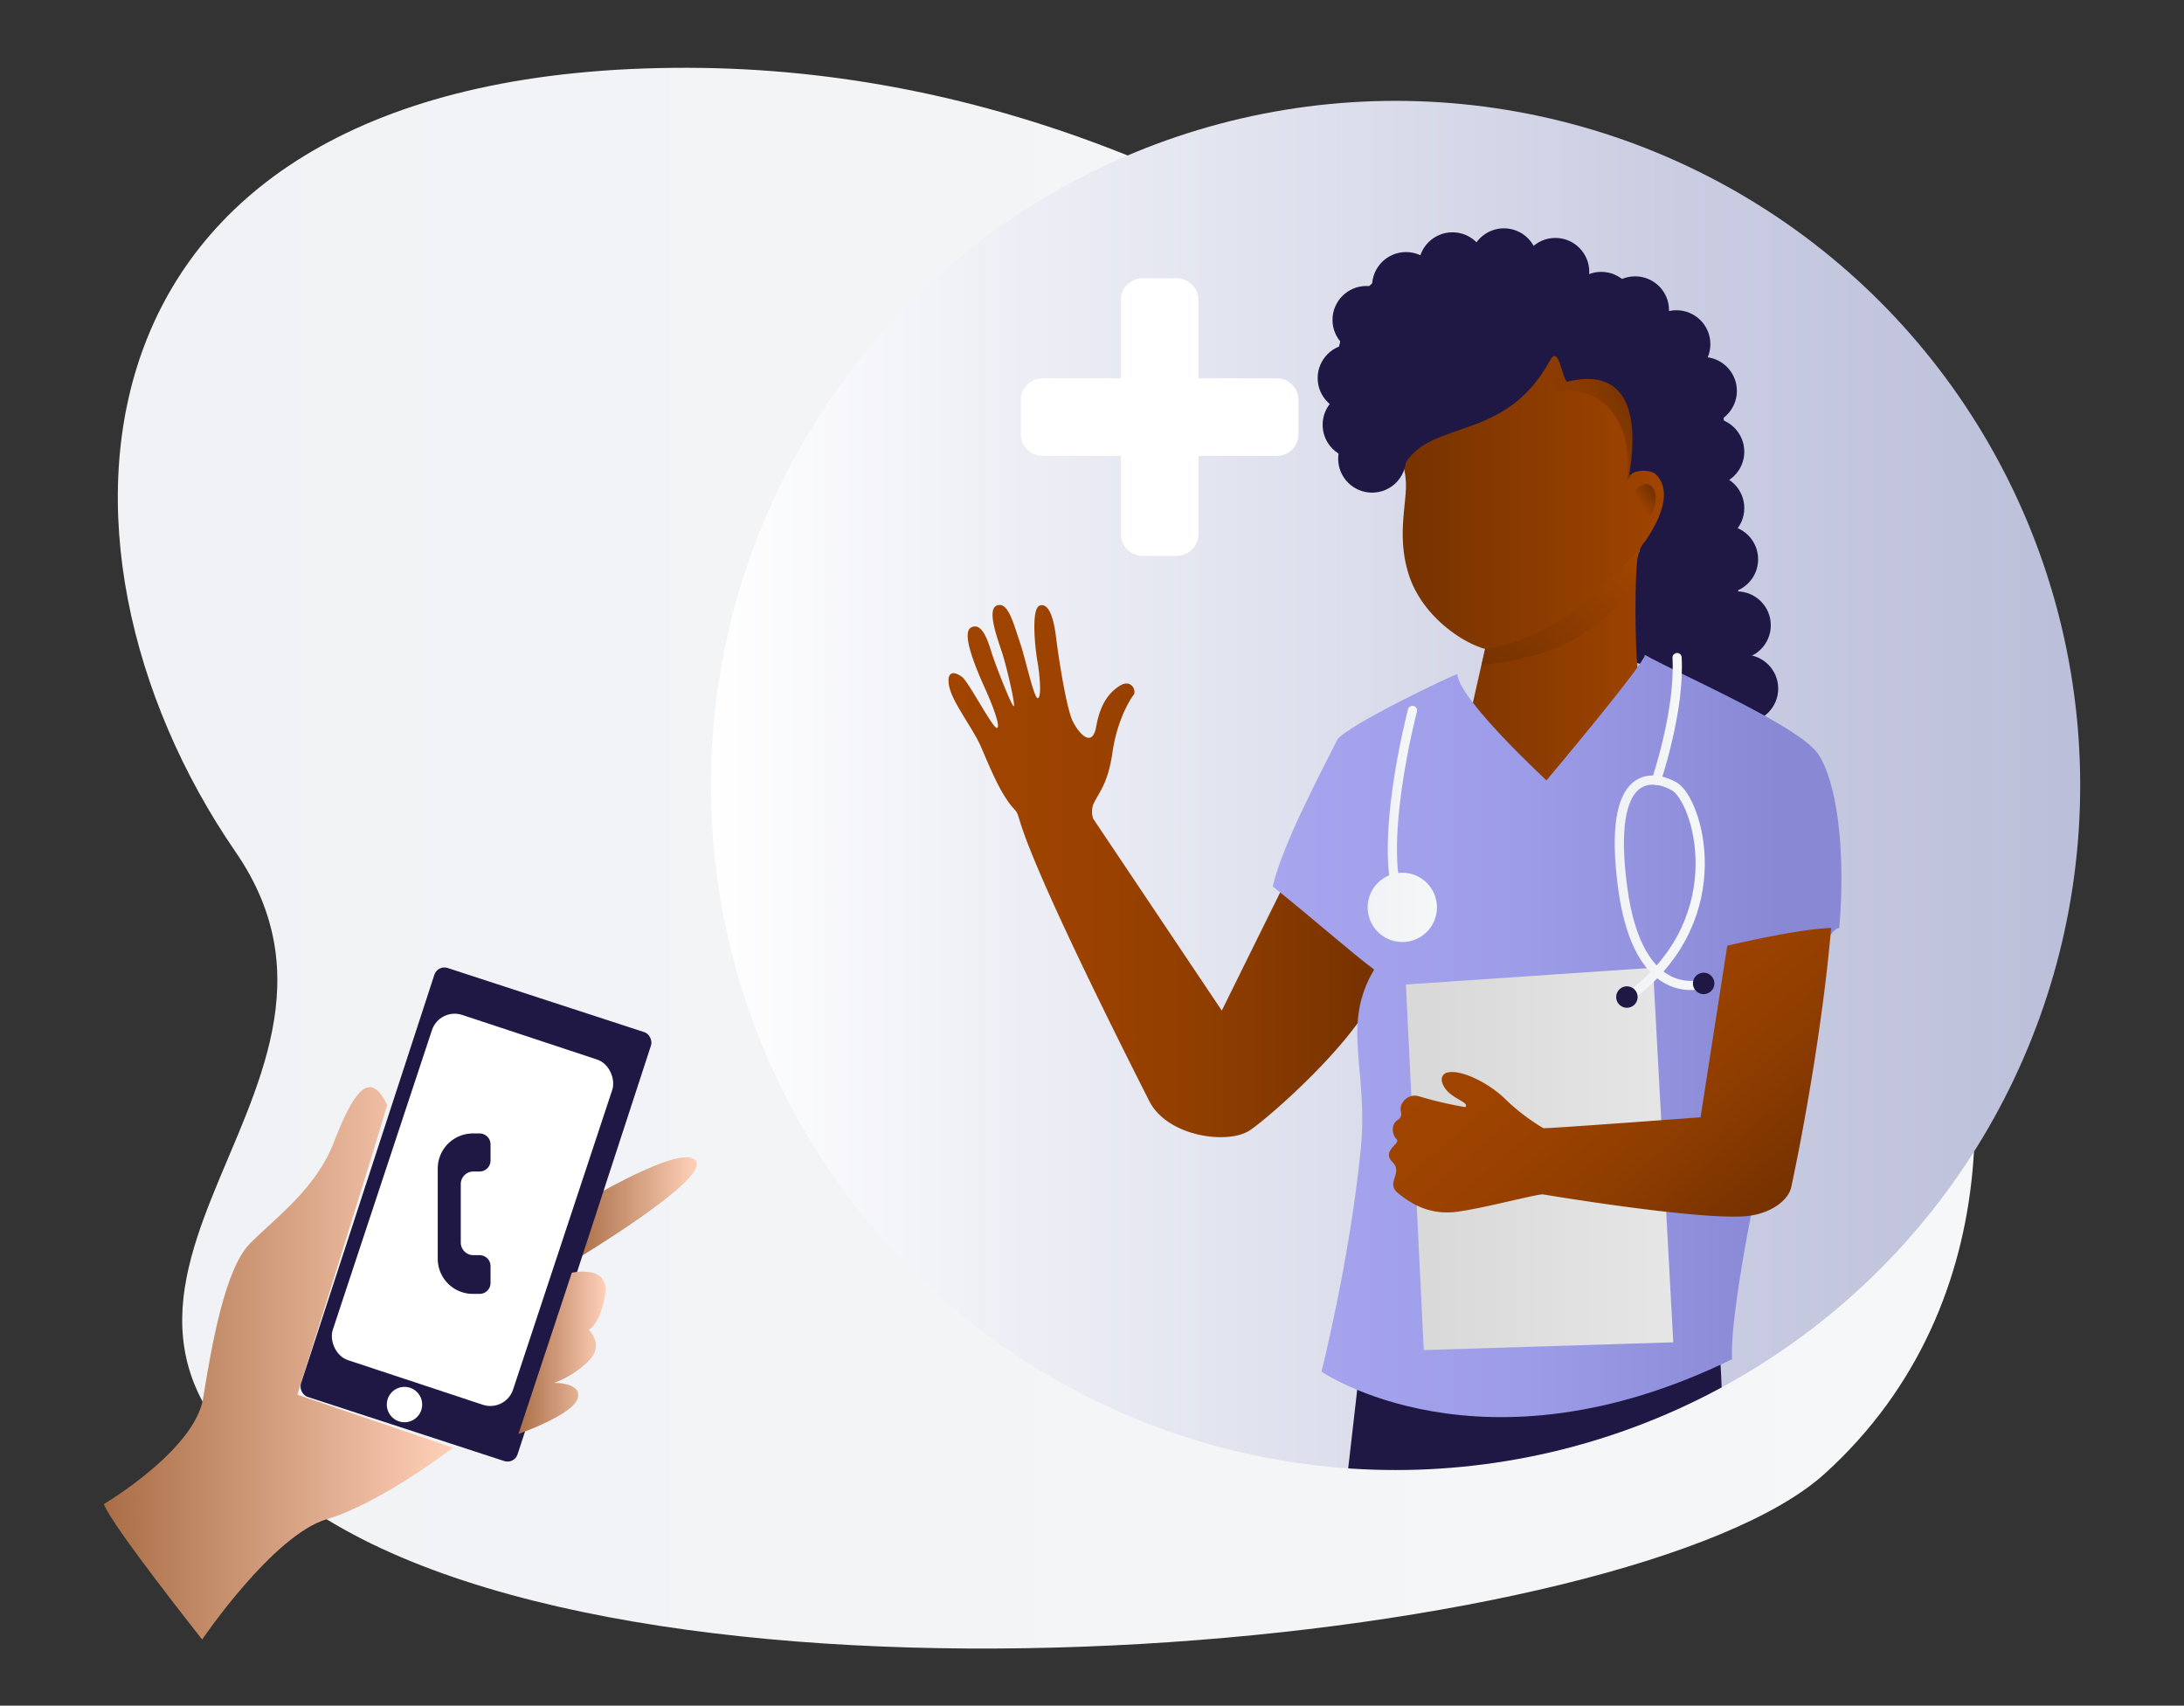 <svg xmlns="http://www.w3.org/2000/svg" xmlns:xlink="http://www.w3.org/1999/xlink" viewBox="0 0 736 574.85"><rect x="0" y="0" width="736" height="574.85" fill="#333333" stroke="none"/><defs><style>.cls-1,.cls-19,.cls-20,.cls-21{fill:none;}.cls-2{fill:url(#Безымянный_градиент_263);}.cls-3{fill:url(#Безымянный_градиент_19);}.cls-4{fill:url(#Безымянный_градиент_157);}.cls-5{fill:url(#Безымянный_градиент_157-2);}.cls-6{fill:#1f1844;}.cls-7{fill:#fff;}.cls-8{fill:url(#Безымянный_градиент_157-3);}.cls-9{clip-path:url(#clip-path);}.cls-10{fill:url(#Безымянный_градиент_123);}.cls-11{fill:url(#Безымянный_градиент_122);}.cls-12{fill:url(#Безымянный_градиент_48);}.cls-13{fill:url(#Безымянный_градиент_123-2);}.cls-14{fill:url(#Безымянный_градиент_13);}.cls-15{fill:url(#Безымянный_градиент_250);}.cls-16{fill:url(#Безымянный_градиент_250-2);}.cls-17{fill:url(#Безымянный_градиент_9);}.cls-18{fill:url(#Безымянный_градиент_13-2);}.cls-19,.cls-21{stroke-linecap:round;}.cls-19,.cls-20,.cls-21{stroke-miterlimit:10;stroke-width:3.1px;}.cls-19{stroke:url(#Безымянный_градиент_263-2);}.cls-20{stroke:url(#Безымянный_градиент_263-3);}.cls-21{stroke:url(#Безымянный_градиент_263-4);}.cls-22{fill:url(#Безымянный_градиент_263-5);}</style><linearGradient id="Безымянный_градиент_263" x1="39.71" y1="289.21" x2="665.51" y2="289.21" gradientUnits="userSpaceOnUse"><stop offset="0" stop-color="#f0f2f5"/><stop offset="0.99" stop-color="#f5f7f8"/></linearGradient><linearGradient id="Безымянный_градиент_19" x1="239.58" y1="264.71" x2="701.02" y2="264.71" gradientUnits="userSpaceOnUse"><stop offset="0" stop-color="#fff"/><stop offset="0.16" stop-color="#f2f3f8"/><stop offset="0.71" stop-color="#cacde2"/><stop offset="0.99" stop-color="#bbbfd9"/></linearGradient><linearGradient id="Безымянный_градиент_157" x1="34.98" y1="459.49" x2="152.67" y2="459.49" gradientUnits="userSpaceOnUse"><stop offset="0" stop-color="#a96e46"/><stop offset="1" stop-color="#ffd0b9"/></linearGradient><linearGradient id="Безымянный_градиент_157-2" x1="194.14" y1="407.23" x2="234.88" y2="407.23" xlink:href="#Безымянный_градиент_157"/><linearGradient id="Безымянный_градиент_157-3" x1="174.72" y1="455.93" x2="204.08" y2="455.93" xlink:href="#Безымянный_градиент_157"/><clipPath id="clip-path"><circle class="cls-1" cx="470.3" cy="264.71" r="230.72"/></clipPath><linearGradient id="Безымянный_градиент_123" x1="469.5" y1="188.77" x2="561.03" y2="188.77" gradientUnits="userSpaceOnUse"><stop offset="0" stop-color="#753200"/><stop offset="1" stop-color="#a04400"/></linearGradient><linearGradient id="Безымянный_градиент_122" x1="485.67" y1="224.42" x2="533.08" y2="193.78" gradientTransform="translate(51.72 -145.23) rotate(8.19)" gradientUnits="userSpaceOnUse"><stop offset="0" stop-color="#a04400" stop-opacity="0"/><stop offset="0.18" stop-color="#9a4100" stop-opacity="0.14"/><stop offset="0.52" stop-color="#8a3b00" stop-opacity="0.52"/><stop offset="0.9" stop-color="#753200"/></linearGradient><linearGradient id="Безымянный_градиент_48" x1="547.26" y1="187.33" x2="504.6" y2="229.21" gradientUnits="userSpaceOnUse"><stop offset="0" stop-color="#a04400"/><stop offset="1" stop-color="#753200"/></linearGradient><linearGradient id="Безымянный_градиент_123-2" x1="545.49" y1="236.65" x2="540.58" y2="241.47" gradientTransform="translate(51.72 -145.23) rotate(8.19)" xlink:href="#Безымянный_градиент_123"/><linearGradient id="Безымянный_градиент_13" x1="319.7" y1="293.52" x2="465.76" y2="293.52" gradientUnits="userSpaceOnUse"><stop offset="0" stop-color="#a04400"/><stop offset="0.3" stop-color="#9c4200"/><stop offset="0.62" stop-color="#8e3d00"/><stop offset="0.95" stop-color="#793300"/><stop offset="1" stop-color="#753200"/></linearGradient><linearGradient id="Безымянный_градиент_250" x1="440.2" y1="275.2" x2="441.18" y2="275.2" gradientUnits="userSpaceOnUse"><stop offset="0" stop-color="#a7a5ee"/><stop offset="0.44" stop-color="#9d9ce8"/><stop offset="0.89" stop-color="#8988d5"/></linearGradient><linearGradient id="Безымянный_градиент_250-2" x1="428.92" y1="349.14" x2="620.56" y2="349.14" xlink:href="#Безымянный_градиент_250"/><linearGradient id="Безымянный_градиент_9" x1="473.78" y1="390.58" x2="563.88" y2="390.58" gradientUnits="userSpaceOnUse"><stop offset="0.09" stop-color="#d9d9d9"/><stop offset="1" stop-color="#e6e6e6"/></linearGradient><linearGradient id="Безымянный_градиент_13-2" x1="521.03" y1="330.28" x2="591.18" y2="412.97" xlink:href="#Безымянный_градиент_13"/><linearGradient id="Безымянный_градиент_263-2" x1="556.62" y1="242.29" x2="566.79" y2="242.29" xlink:href="#Безымянный_градиент_263"/><linearGradient id="Безымянный_градиент_263-3" x1="590.84" y1="118.72" x2="625.03" y2="118.72" gradientTransform="translate(-37.57 136.12) rotate(4.19)" xlink:href="#Безымянный_градиент_263"/><linearGradient id="Безымянный_градиент_263-4" x1="467.69" y1="272.62" x2="477.57" y2="272.62" xlink:href="#Безымянный_градиент_263"/><linearGradient id="Безымянный_градиент_263-5" x1="460.89" y1="305.81" x2="484.25" y2="305.81" xlink:href="#Безымянный_градиент_263"/></defs><title>Black Nurse TeleDoc</title><g id="Слой_1" data-name="Слой 1"><path class="cls-2" d="M648.62,300.48C593.6,188,436.25,23.27,231.78,22.85,18.42,22.4,8.07,183.56,79.35,287.06c58,84.16-89.43,151.3,30.78,225,121.66,74.56,440.81,42.6,504.81-15.4S672.39,349.07,648.62,300.48Z"/></g><g id="Слой_3" data-name="Слой 3"><circle class="cls-3" cx="470.3" cy="264.71" r="230.72"/><path class="cls-4" d="M35,506.92s30.63-18.15,33.46-35.73S75.81,427.51,84.32,419s22.12-18.43,28.08-33.75,11.82-26.16,18.05-12.83c-4,14.18-30.25,97.63-30.25,97.63l52.47,17.86S128.28,506.64,110.13,512s-42,40.55-42,40.55S37.53,514,35,506.92Z"/><path class="cls-5" d="M201.51,402.31c.85-.28,29.78-17.3,33.18-10.78s-40.55,32.9-40.55,32.9Z"/><rect class="cls-6" x="120.16" y="333.65" width="76.85" height="152.16" rx="3.54" ry="3.54" transform="matrix(0.95, 0.31, -0.31, 0.95, 136.76, -29.08)"/><rect class="cls-7" x="127.23" y="346.47" width="64.01" height="122.55" rx="8.07" ry="8.07" transform="translate(136.16 -29.38) rotate(18.31)"/><path class="cls-8" d="M192.7,428.94s12.93-2.85,11.23,7.36-5.54,11.91-5.54,11.91,5.52,4.89,0,10.42a31.72,31.72,0,0,1-11.69,7.44s9.71-.21,7.94,5.32-19.93,11.89-19.93,11.89Z"/><circle class="cls-7" cx="136.31" cy="473.37" r="5.96"/><path class="cls-6" d="M165.31,385.65v5.48a3.69,3.69,0,0,1-3.69,3.69h-2.08a4.26,4.26,0,0,0-4.26,4.26v19.68a4.26,4.26,0,0,0,4.26,4.26h2.08a3.69,3.69,0,0,1,3.69,3.69v5.67a3.69,3.69,0,0,1-3.69,3.69h-2.27a11.83,11.83,0,0,1-11.83-11.83V393.79A11.83,11.83,0,0,1,159.35,382h2.27A3.69,3.69,0,0,1,165.31,385.65Z"/><g class="cls-9"><path class="cls-10" d="M552.76,185.16l-.18.23-.19.24a.6.6,0,0,0-.05.19c0,.17-.06.43-.1.77s-.08.9-.11,1.46c0,.21,0,.41,0,.63,0,.39-.05.8-.07,1.21,0,.64-.06,1.3-.08,1.93s0,1.24-.05,1.78,0,.81,0,1.24c-.05,4.91-.12,11.29-.2,17.44-.07,8.9.2,16.55.25,19.52.11,7.2-11.46,32.66-26.63,32.92S494.49,245,494.49,245l1.1-4.79L498.8,226l1.67-7.33a7.26,7.26,0,0,1-1.5-.43c-.65-.24-1.49-.58-2.46-1-6.66-3-17.94-11.13-21.89-24-3.66-11.87-.93-22.19-.82-29.17s-2.71-11.94-3.94-19.75c-1.57-10,2.49-22.54,7.44-25.46,22.23-13.26,62.34-.65,62.34-.65s20.17,4.06,14.71,32.05c1.38-.91-.45,5.15,1.45,4.78,4-.71-.38,1.74,1.93,3.55C562.76,162.57,562.76,172.08,552.76,185.16Z"/><path class="cls-11" d="M555.51,147.71c5.47-28-15.89-29.47-15.89-29.47s-40.1-12.61-62.33.65c-3.49,2.06-4.11,7.48-4.92,12.11,8.9-7,31.37-6.07,45.52-5.53,6.77.26,4.41,6.2,6.29,6.55,15-2.57,26.81,9.12,23.93,30.3l4-5.43C550.61,156.86,556.85,146.83,555.51,147.71Z"/><path class="cls-12" d="M552.76,185.16l-.18.23c-.05.08-.11.16-.18.24a.53.53,0,0,0-.06.19c0,.17-.06.43-.1.77s-.07.9-.11,1.46c0,.21,0,.41,0,.63,0,.39-.05.8-.07,1.21,0,.64-.05,1.3-.08,1.93s0,1.24-.05,1.78,0,.81,0,1.24c-12.11,20.07-32.39,27.5-52.61,29.2l1.21-5.35C527.71,214.39,541.54,195,552.76,185.16Z"/><path class="cls-13" d="M550.68,165.8s3.77-5.15,6.41-1.21-1.53,10.64-1.53,10.64Z"/><path class="cls-6" d="M530.68,98c-4.33-9.62-28.92-17.36-46.31-13.54-11.14,2.45-24.68,9.29-30.07,22.63-4.53,11.2-11.87,38.36,17.13,53.89,6.57-21.49,34.66-9.49,50.91-39.5,3.12-5.76,4.09,6.94,5.93,7.14,16.15-4,25.37,5,20.61,32.36.7-2.79,7.87-3.12,9.63-.62,1,1.36,6.27,6.91-4.06,22,.11.07-2.37,1.46-2.87,8.14-.91,12.09-.14,32.85.16,32.93,4.83,1.37,37.43,20.28,38.64,15.42,2.3-9.26-12.13-71.49-9.55-89.16C584.13,127.07,560.44,92.87,530.68,98Z"/><path class="cls-7" d="M430.24,127.5H403.87V101.13a7.35,7.35,0,0,0-7.35-7.35H385.08a7.35,7.35,0,0,0-7.35,7.35V127.5H351.36a7.35,7.35,0,0,0-7.35,7.35v11.44a7.35,7.35,0,0,0,7.35,7.35h26.37V180a7.35,7.35,0,0,0,7.35,7.35h11.44a7.35,7.35,0,0,0,7.35-7.35V153.65h26.37a7.35,7.35,0,0,0,7.35-7.35V134.85A7.35,7.35,0,0,0,430.24,127.5Z"/><path class="cls-6" d="M569.42,565.49c23.46-91,2.12-157.79,2.12-157.79L463.06,417.81s-18.56,167.6-22.38,185.94c-.3,1.46-.53,8.65-.68,11.8h55.26c2.95-30.23,10.83-102.79,10.83-102.79s1.12,61.69,5.68,102.79h54.09C564.17,604.13,564,586.49,569.42,565.49Z"/><circle class="cls-6" cx="587.82" cy="232.07" r="11.43"/><path class="cls-14" d="M465.75,326.49c-.84-15.13-17.68-24.92-28.42-37.67-12.66,25.57-25.59,51.78-25.59,51.78l-43.37-64.72h0a7.66,7.66,0,0,1,0-4.64c1.87-4.25,4.94-6.71,6.55-17.78s6.09-18,7.1-19.26-.65-5.54-4.61-3.11-6.73,6.63-8,13.8-5.62,2.7-7.85-1.72-4.88-21.9-5.69-28.5-2.51-11.61-5.5-10.57-1.51,14.56-.78,18.68,1.52,12,.21,12.51-4.19-13.35-6.23-19.23-3.82-13.37-7.58-12,.52,12,1.94,16.62,4.29,16.84,3.72,17.31-6.15-13.85-7.33-17.54-3.19-11.1-7.13-8.93,4,18.71,5.31,21.73,4.76,11.24,3.57,12.08-9.53-15.42-11.85-17.17-5.36-2.45-4.38,3,8.1,14.34,10.83,20.71,6.59,15.94,10.9,20.56-5.71-3,45.71,98.62c6.13,12.1,26.52,14.75,33.84,9.94S466.31,342.8,465.75,326.49Z"/><path class="cls-15" d="M440.28,275.4c1.27.11,1.14-.05-.06-.43C440.18,275.24,440.2,275.4,440.28,275.4Z"/><path class="cls-16" d="M619.83,312.76c2.24-26.15-.82-49.63-7.25-58.8-6.57-9.39-45.71-26.27-58.26-33.24,0,2.86-33.16,42.27-33.16,42.27s-29.46-27.2-30.05-35.76c0-.5-38.25,17.66-40.53,22.24-4.87,9.78-18.5,35.26-21.67,49.29,13.33,10.63,27,22.72,34.17,28-11.27,19-1.79,33.6-4.52,60.75-3.76,37.44-13.23,74.75-13.23,74.75s53.88,37.17,138.39-4.19C582,435.82,608.85,313,619.83,312.76Z"/><polygon class="cls-17" points="473.78 331.8 557.05 326.15 563.88 452.39 479.81 455.01 473.78 331.8"/><path class="cls-18" d="M582.08,318.72l-9,57.83s-52.52,3.94-53,3.66a69.52,69.52,0,0,1-12.79-9.77c-5.39-5.39-15.48-10.48-20-8.83a2.45,2.45,0,0,0-1.4,2.7c1.23,5.85,9.73,6.85,7.92,8.82a131.65,131.65,0,0,1-15.57-3.63c-3.93-1.21-7,2.64-6.1,5.3a2.36,2.36,0,0,1-1.11,2.65c-2.56,1.68-1.73,5.23-.42,6.45,1.66,1.54-5.18,3.85-1.38,7.69s-2.39,7,1.84,10.47,10.49,7.52,19.72,6.36c8.76-1.09,27-6,29.17-5.88,0,0,55.57,9.32,69.85,7.17,7.82-1.17,13-5.61,13.83-9.61,4-18.55,10.67-55,13.44-87.35C606.12,313,582.08,318.72,582.08,318.72Z"/><path class="cls-19" d="M558.17,263s8-23.36,7-41.39"/><path class="cls-20" d="M574.17,331.46s-22,8.07-27.36-32.43S557,261,564.18,265c7.87,4.48,20,43.3-13.4,69.55"/><circle class="cls-6" cx="574.17" cy="331.46" r="3.62" transform="translate(201.6 879.85) rotate(-85.81)"/><circle class="cls-6" cx="548.29" cy="336.05" r="3.62" transform="translate(173.05 858.3) rotate(-85.81)"/><path class="cls-21" d="M476,239.44s-12.59,47.76-3.45,66.38"/><circle class="cls-22" cx="472.57" cy="305.81" r="11.68"/><circle class="cls-1" cx="470.3" cy="264.71" r="230.72"/></g><circle class="cls-6" cx="576.39" cy="171.24" r="11.43"/><circle class="cls-6" cx="581.05" cy="188.49" r="11.43"/><circle class="cls-6" cx="585.32" cy="210.74" r="11.43"/><circle class="cls-6" cx="576.39" cy="152.24" r="11.43"/><circle class="cls-6" cx="573.89" cy="131.74" r="11.43"/><circle class="cls-6" cx="564.96" cy="115.99" r="11.43"/><circle class="cls-6" cx="551.03" cy="104.56" r="11.43"/><circle class="cls-6" cx="539.6" cy="103.05" r="11.43"/><circle class="cls-6" cx="524.15" cy="91.62" r="11.43"/><circle class="cls-6" cx="506.82" cy="88.38" r="11.43"/><circle class="cls-6" cx="489.48" cy="89.72" r="11.43"/><circle class="cls-6" cx="473.82" cy="96.38" r="11.43"/><circle class="cls-6" cx="460.48" cy="107.81" r="11.43"/><circle class="cls-6" cx="455.48" cy="127.42" r="11.43"/><circle class="cls-6" cx="457.15" cy="143.17" r="11.43"/><circle class="cls-6" cx="462.39" cy="154.6" r="11.43"/></g></svg>
